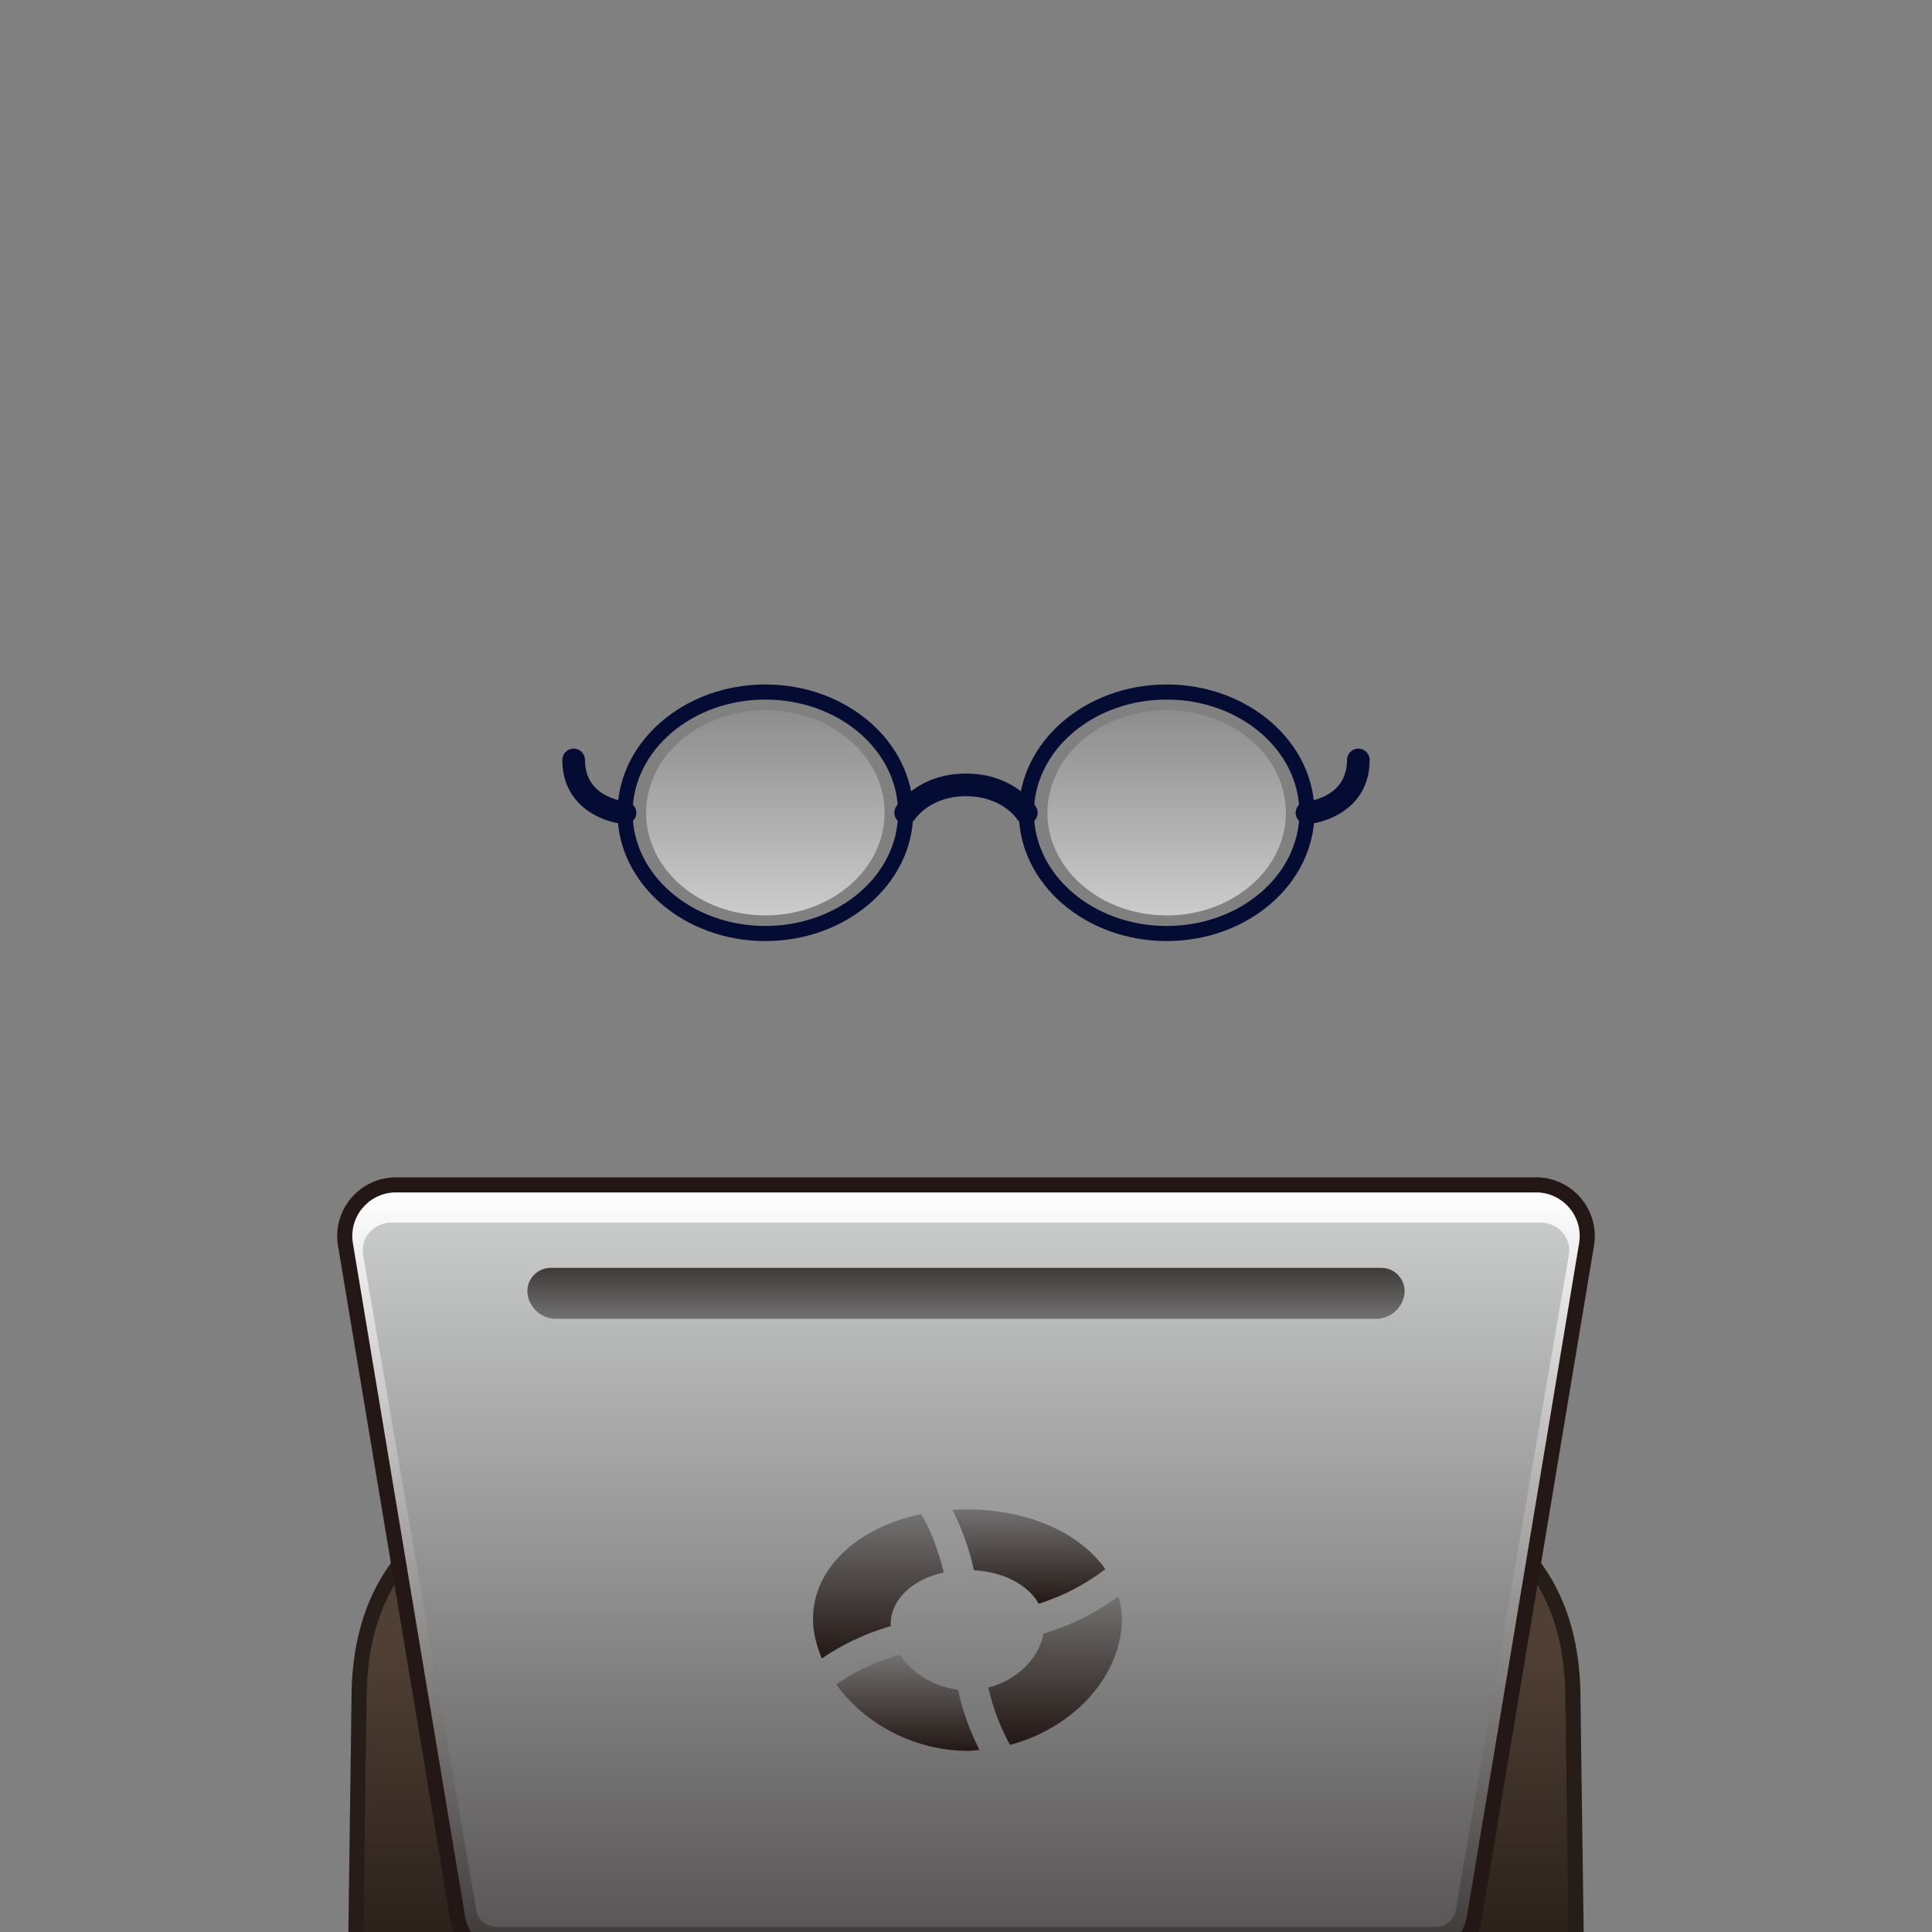 <?xml version="1.0" encoding="utf-8"?>
<!-- Generator: Adobe Illustrator 18.0.0, SVG Export Plug-In . SVG Version: 6.00 Build 0)  -->
<!DOCTYPE svg PUBLIC "-//W3C//DTD SVG 1.1//EN" "http://www.w3.org/Graphics/SVG/1.1/DTD/svg11.dtd">
<svg version="1.1" id="レイヤー_1" xmlns="http://www.w3.org/2000/svg" xmlns:xlink="http://www.w3.org/1999/xlink" x="0px"
	 y="0px" width="64px" height="64px" viewBox="0 0 64 64" style="enable-background:new 0 0 64 64;" xml:space="preserve">
<rect x="0" y="0" width="64" height="64" fill="#808080" stroke="none"/>
<g>
	<g>
		<linearGradient id="SVGID_1_" gradientUnits="userSpaceOnUse" x1="38.647" y1="23.524" x2="38.647" y2="30.324">
			<stop  offset="0" style="stop-color:#FFFFFF;stop-opacity:0.1"/>
			<stop  offset="1" style="stop-color:#FFFFFF;stop-opacity:0.6"/>
		</linearGradient>
		<ellipse style="fill:url(#SVGID_1_);" cx="38.647" cy="26.924" rx="3.95" ry="3.4"/>
		<path style="fill:#050C33;" d="M38.647,31.174c-2.7,0-4.897-1.907-4.897-4.25
			s2.197-4.25,4.897-4.25s4.896,1.907,4.896,4.25S41.348,31.174,38.647,31.174z
			 M38.647,23.174c-2.425,0-4.397,1.682-4.397,3.75s1.973,3.75,4.397,3.75
			c2.424,0,4.396-1.682,4.396-3.75S41.071,23.174,38.647,23.174z"/>
	</g>
	<g>
		
			<linearGradient id="SVGID_2_" gradientUnits="userSpaceOnUse" x1="38.647" y1="23.524" x2="38.647" y2="30.324" gradientTransform="matrix(-1 0 0 1 64 0)">
			<stop  offset="0" style="stop-color:#FFFFFF;stop-opacity:0.1"/>
			<stop  offset="1" style="stop-color:#FFFFFF;stop-opacity:0.6"/>
		</linearGradient>
		<ellipse style="fill:url(#SVGID_2_);" cx="25.353" cy="26.924" rx="3.95" ry="3.4"/>
		<path style="fill:#050C33;" d="M25.353,31.174c-2.7,0-4.897-1.907-4.897-4.25
			s2.197-4.25,4.897-4.25S30.25,24.581,30.25,26.924S28.053,31.174,25.353,31.174z
			 M25.353,23.174c-2.424,0-4.397,1.682-4.397,3.75s1.973,3.75,4.397,3.75
			S29.75,28.992,29.75,26.924S27.777,23.174,25.353,23.174z"/>
	</g>
	<path style="fill:#050C33;" d="M43.294,27.299c-0.192,0-0.355-0.147-0.373-0.342
		c-0.018-0.206,0.135-0.387,0.34-0.406c0.14-0.013,1.361-0.161,1.361-1.377
		c0-0.207,0.168-0.375,0.375-0.375s0.375,0.168,0.375,0.375c0,1.544-1.339,2.065-2.047,2.124
		C43.314,27.299,43.304,27.299,43.294,27.299z"/>
	<path style="fill:#050C33;" d="M34,27.299c-0.123,0-0.244-0.061-0.315-0.172
		C33.666,27.099,33.169,26.375,32,26.375c-1.168,0-1.666,0.724-1.686,0.755
		c-0.115,0.171-0.347,0.22-0.519,0.106c-0.172-0.113-0.222-0.341-0.111-0.515
		C29.713,26.677,30.407,25.625,32,25.625s2.287,1.052,2.315,1.097
		c0.112,0.174,0.062,0.406-0.112,0.518C34.14,27.28,34.069,27.299,34,27.299z"/>
	<path style="fill:#050C33;" d="M20.707,27.299c-0.011,0-0.021-0-0.032-0.001
		c-0.708-0.059-2.047-0.58-2.047-2.124c0-0.207,0.168-0.375,0.375-0.375s0.375,0.168,0.375,0.375
		c0,1.216,1.222,1.364,1.361,1.377c0.206,0.019,0.358,0.201,0.34,0.406
		C21.062,27.152,20.898,27.299,20.707,27.299z"/>
</g>
<g>
	<g>
		<g>
			<linearGradient id="SVGID_3_" gradientUnits="userSpaceOnUse" x1="32" y1="49.227" x2="32" y2="65.365">
				<stop  offset="0.404" style="stop-color:#3E3A39"/>
				<stop  offset="1" style="stop-color:#231815"/>
			</linearGradient>
			<path style="fill:url(#SVGID_3_);" d="M39.173,49.227c0,0-3.81,1.793-7.173,1.793
				s-7.173-1.793-7.173-1.793L24,65.365h16L39.173,49.227z"/>
			<path style="fill:#231815;" d="M40.263,65.615H23.737l0.86-16.773L24.934,49
				C24.971,49.018,28.734,50.77,32,50.77c3.269,0,7.029-1.752,7.066-1.77
				l0.337-0.158L40.263,65.615z M24.263,65.115h15.474l-0.796-15.512
				C37.928,50.042,34.836,51.27,32,51.27c-2.836,0-5.928-1.228-6.942-1.666
				L24.263,65.115z"/>
		</g>
		<path style="fill:#231815;" d="M32,52.863c-3.374,0-7.112-1.547-7.27-1.613l0.193-0.461
			C24.961,50.805,28.729,52.363,32,52.363c3.274,0,7.039-1.559,7.076-1.574
			L39.27,51.25C39.112,51.316,35.374,52.863,32,52.863z"/>
	</g>
	<g>
		<linearGradient id="SVGID_4_" gradientUnits="userSpaceOnUse" x1="42.115" y1="47.427" x2="42.115" y2="65.365">
			<stop  offset="0.4" style="stop-color:#503F34"/>
			<stop  offset="1" style="stop-color:#261E18"/>
		</linearGradient>
		<path style="fill:url(#SVGID_4_);" d="M52.106,56.281c0-6.386-5.592-7.433-10.657-8.853
			c0.034,0.161-2.613,2.304-2.613,2.304L32,65.365h20.229L52.106,56.281z"/>
		<path style="fill:#261D19;" d="M52.483,65.615H31.618l7.062-16.079
			c1.077-0.872,2.253-1.871,2.504-2.154l-0.064-0.308l0.397,0.112
			c0.354,0.099,0.711,0.196,1.068,0.294c4.804,1.313,9.771,2.672,9.771,8.8
			L52.483,65.615z M32.382,65.115h19.593l-0.12-8.832c0-5.75-4.567-6.998-9.402-8.32
			c-0.303-0.083-0.605-0.165-0.906-0.249c-0.254,0.292-0.901,0.873-2.505,2.173
			L32.382,65.115z"/>
	</g>
	<g>
		<linearGradient id="SVGID_5_" gradientUnits="userSpaceOnUse" x1="36.955" y1="45.529" x2="36.955" y2="64.99">
			<stop  offset="0.4" style="stop-color:#FFFFFF"/>
			<stop  offset="1" style="stop-color:#DCDDDD"/>
		</linearGradient>
		<path style="fill:url(#SVGID_5_);" d="M37.852,45.722L32,64.99c0,0,7.453-4.259,9.022-8.293
			l-2.69-2.578l3.362-0.28c0.616-3.082-0.28-6.949-0.28-6.949L38.218,45.55
			C38.069,45.488,37.899,45.568,37.852,45.722z"/>
		<path style="fill:#231815;" d="M31.578,65.52l6.035-19.869
			c0.088-0.289,0.421-0.451,0.702-0.331l3.313,1.391l0.028,0.124
			c0.037,0.16,0.902,3.954,0.282,7.054l-0.037,0.185l-2.997,0.25l2.41,2.309
			l-0.061,0.156c-1.583,4.07-8.823,8.244-9.131,8.42L31.578,65.52z M38.122,45.78
			l-5.693,18.661c1.717-1.055,6.922-4.455,8.297-7.682l-2.967-2.844l3.726-0.311
			c0.474-2.656-0.146-5.87-0.287-6.534L38.122,45.78z"/>
	</g>
	<g>
		<linearGradient id="SVGID_6_" gradientUnits="userSpaceOnUse" x1="21.885" y1="47.427" x2="21.885" y2="65.365">
			<stop  offset="0.4" style="stop-color:#503F34"/>
			<stop  offset="1" style="stop-color:#261E18"/>
		</linearGradient>
		<path style="fill:url(#SVGID_6_);" d="M11.894,56.281c0-6.386,5.592-7.433,10.657-8.853
			c-0.034,0.161,2.613,2.304,2.613,2.304L32,65.365H11.771L11.894,56.281z"/>
		<path style="fill:#261D19;" d="M32.382,65.615H11.518l0.126-9.338
			c0-6.125,4.967-7.483,9.77-8.797c0.357-0.098,0.715-0.195,1.069-0.294
			l0.396-0.111l-0.064,0.306c0.251,0.283,1.427,1.282,2.505,2.155l0.072,0.094
			L32.382,65.615z M12.024,65.115h19.593l-6.659-15.229
			c-1.605-1.301-2.252-1.881-2.505-2.173c-0.301,0.084-0.604,0.166-0.908,0.249
			c-4.835,1.322-9.402,2.571-9.402,8.317L12.024,65.115z"/>
	</g>
	<g>
		<linearGradient id="SVGID_7_" gradientUnits="userSpaceOnUse" x1="27.045" y1="45.529" x2="27.045" y2="64.99">
			<stop  offset="0.4" style="stop-color:#FFFFFF"/>
			<stop  offset="1" style="stop-color:#DCDDDD"/>
		</linearGradient>
		<path style="fill:url(#SVGID_7_);" d="M26.148,45.722L32,64.99c0,0-7.453-4.259-9.022-8.293
			l2.69-2.578l-3.362-0.28c-0.616-3.082,0.28-6.949,0.28-6.949l3.196-1.34
			C25.931,45.488,26.101,45.568,26.148,45.722z"/>
		<path style="fill:#231815;" d="M32.422,65.52l-0.546-0.312
			c-0.308-0.176-7.548-4.35-9.131-8.42l-0.061-0.156l2.41-2.309l-2.998-0.25
			l-0.037-0.185c-0.62-3.1,0.245-6.894,0.282-7.054l0.029-0.124l3.314-1.391
			c0.28-0.117,0.615,0.041,0.702,0.331L32.422,65.52z M23.273,56.759
			c1.377,3.229,6.583,6.63,8.299,7.684l-5.664-18.647l-3.106,1.277
			c-0.14,0.668-0.759,3.88-0.286,6.533l3.725,0.311L23.273,56.759z"/>
	</g>
</g>
<g>
	<g>
		<path style="fill:#231815;" d="M52.367,39.688C51.996,39.25,51.456,39,50.884,39H13.117
			c-0.573,0-1.114,0.251-1.485,0.688s-0.529,1.013-0.435,1.577l3.722,22.334
			C15.054,64.411,15.75,65,16.573,65h30.855c0.824,0,1.519-0.589,1.652-1.4
			l3.723-22.335C52.896,40.698,52.737,40.123,52.367,39.688z"/>
		<linearGradient id="SVGID_8_" gradientUnits="userSpaceOnUse" x1="32" y1="39.5" x2="32" y2="64.5">
			<stop  offset="0" style="stop-color:#FFFFFF"/>
			<stop  offset="1" style="stop-color:#3E3A39"/>
		</linearGradient>
		<path style="fill:url(#SVGID_8_);" d="M51.986,40.011C51.711,39.687,51.31,39.5,50.884,39.5H13.117
			c-0.426,0-0.828,0.187-1.104,0.512c-0.275,0.324-0.393,0.752-0.323,1.172
			l3.722,22.334C15.507,64.087,15.995,64.5,16.573,64.5h30.855
			c0.578,0,1.065-0.413,1.159-0.982l3.723-22.334
			C52.379,40.763,52.262,40.335,51.986,40.011z"/>
		<linearGradient id="SVGID_9_" gradientUnits="userSpaceOnUse" x1="32" y1="40.5" x2="32" y2="63.833">
			<stop  offset="0" style="stop-color:#C9CACA"/>
			<stop  offset="1" style="stop-color:#595757"/>
		</linearGradient>
		<path style="fill:url(#SVGID_9_);" d="M47.548,63.833H16.452c-0.333,0-0.617-0.232-0.672-0.549
			L12.028,41.571C11.931,41.01,12.38,40.5,12.969,40.5h38.063
			c0.589,0,1.037,0.51,0.94,1.071l-3.751,21.714
			C48.165,63.601,47.881,63.833,47.548,63.833z"/>
	</g>
	<linearGradient id="SVGID_10_" gradientUnits="userSpaceOnUse" x1="32" y1="43.688" x2="32" y2="42">
		<stop  offset="0" style="stop-color:#727171"/>
		<stop  offset="1" style="stop-color:#3E3A39"/>
	</linearGradient>
	<path style="fill:url(#SVGID_10_);" d="M45.757,42H18.243c-0.498,0-0.866,0.464-0.752,0.949
		c0.101,0.433,0.487,0.739,0.932,0.739h27.155c0.444,0,0.83-0.306,0.932-0.739
		C46.623,42.464,46.255,42,45.757,42z"/>
	<g>
		<linearGradient id="SVGID_11_" gradientUnits="userSpaceOnUse" x1="29.097" y1="50.155" x2="29.097" y2="54.938">
			<stop  offset="0" style="stop-color:#727171"/>
			<stop  offset="1" style="stop-color:#231815"/>
		</linearGradient>
		<path style="fill:url(#SVGID_11_);" d="M26.958,54c0.043,0.324,0.14,0.635,0.264,0.938
			c0.655-0.442,1.409-0.819,2.283-1.071c-0.032-0.847,0.687-1.543,1.757-1.776
			c-0.17-0.724-0.422-1.373-0.743-1.935C28.234,50.631,26.716,52.171,26.958,54z"/>
		<linearGradient id="SVGID_12_" gradientUnits="userSpaceOnUse" x1="34.951" y1="52.881" x2="34.951" y2="57.8">
			<stop  offset="0" style="stop-color:#727171"/>
			<stop  offset="1" style="stop-color:#231815"/>
		</linearGradient>
		<path style="fill:url(#SVGID_12_);" d="M32.738,55.904c0.166,0.708,0.411,1.343,0.721,1.896
			C35.384,57.291,36.926,55.792,37.143,54c0.047-0.389,0.011-0.763-0.09-1.119
			c-0.697,0.511-1.52,0.947-2.485,1.235C34.409,54.965,33.665,55.665,32.738,55.904
			z"/>
		<linearGradient id="SVGID_13_" gradientUnits="userSpaceOnUse" x1="34.083" y1="50" x2="34.083" y2="53.125">
			<stop  offset="0" style="stop-color:#727171"/>
			<stop  offset="1" style="stop-color:#231815"/>
		</linearGradient>
		<path style="fill:url(#SVGID_13_);" d="M32.263,52.016c0.999,0.058,1.797,0.491,2.146,1.109
			c0.865-0.271,1.594-0.676,2.208-1.144C35.789,50.797,34.09,50,32.029,50
			c-0.163,0-0.323,0.008-0.481,0.017C31.855,50.612,32.101,51.276,32.263,52.016z"/>
		<linearGradient id="SVGID_14_" gradientUnits="userSpaceOnUse" x1="30.073" y1="54.812" x2="30.073" y2="58">
			<stop  offset="0" style="stop-color:#727171"/>
			<stop  offset="1" style="stop-color:#231815"/>
		</linearGradient>
		<path style="fill:url(#SVGID_14_);" d="M31.734,55.972c-0.806-0.098-1.527-0.543-1.923-1.16
			c-0.813,0.228-1.511,0.572-2.11,0.98C28.629,57.097,30.282,58,32.072,58
			c0.126,0,0.248-0.024,0.373-0.032C32.14,57.374,31.895,56.711,31.734,55.972z"/>
	</g>
</g>
</svg>
